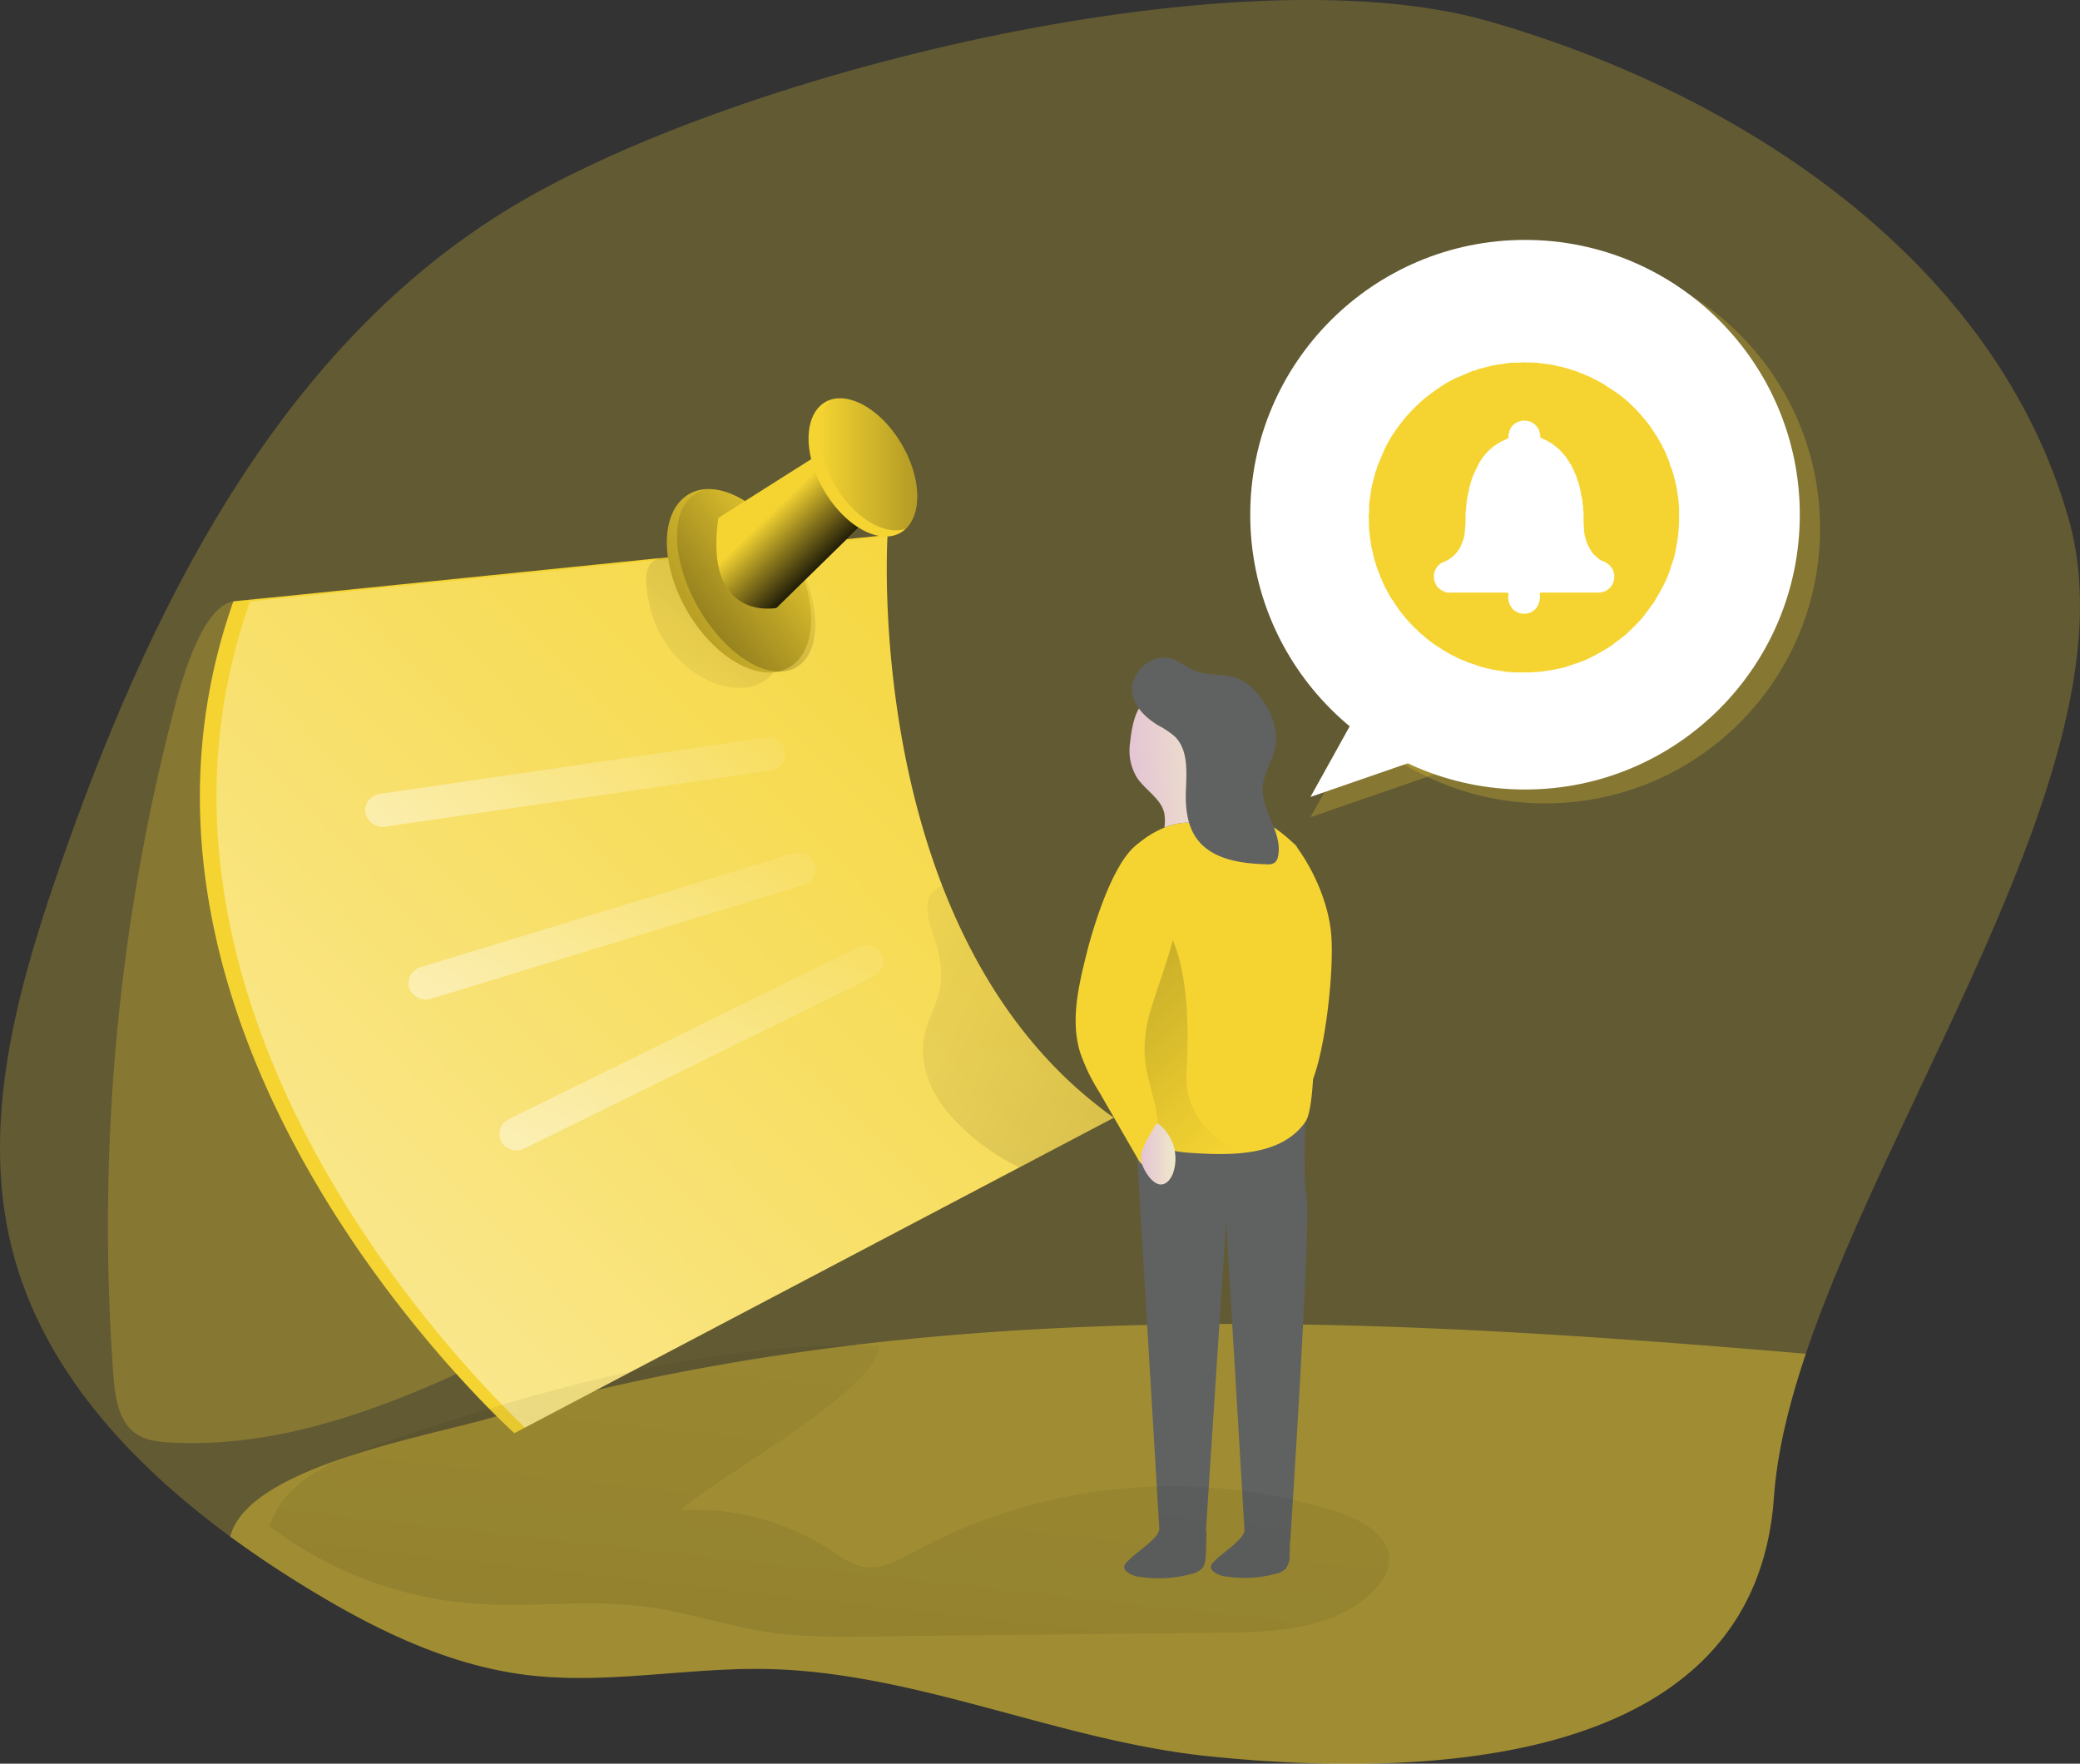 <svg id="Layer_1" data-name="Layer 1" xmlns="http://www.w3.org/2000/svg" xmlns:xlink="http://www.w3.org/1999/xlink" viewBox="0 0 564.02 478.2"><rect x="0" y="0" width="564.02" height="478.2" fill="#333333" stroke="none"/><defs><linearGradient id="linear-gradient" x1="294.38" y1="146.36" x2="-195.04" y2="626.44" gradientUnits="userSpaceOnUse"><stop offset="0" stop-color="#fff" stop-opacity="0"/><stop offset="0.23" stop-color="#fff" stop-opacity="0.23"/><stop offset="0.95" stop-color="#fff"/></linearGradient><linearGradient id="linear-gradient-2" x1="175.88" y1="216.89" x2="241.9" y2="113.37" gradientUnits="userSpaceOnUse"><stop offset="0" stop-color="#010101" stop-opacity="0"/><stop offset="0.95" stop-color="#010101"/></linearGradient><linearGradient id="linear-gradient-3" x1="225.45" y1="162.47" x2="70.75" y2="252.48" gradientTransform="translate(114.93 -78.09) rotate(30)" xlink:href="#linear-gradient-2"/><linearGradient id="linear-gradient-4" x1="218.69" y1="159.8" x2="89.67" y2="292.82" gradientTransform="translate(114.68 -78.77) rotate(30)" xlink:href="#linear-gradient-2"/><linearGradient id="linear-gradient-5" x1="211.3" y1="157.57" x2="227.63" y2="174.57" xlink:href="#linear-gradient-2"/><linearGradient id="linear-gradient-6" x1="309.36" y1="225.18" x2="333.27" y2="223.14" gradientUnits="userSpaceOnUse"><stop offset="0" stop-color="#e4c5d5"/><stop offset="0.42" stop-color="#e9d3cf"/><stop offset="1" stop-color="#efe8ca"/></linearGradient><linearGradient id="linear-gradient-7" x1="341.52" y1="325.9" x2="286.54" y2="264.08" xlink:href="#linear-gradient-2"/><linearGradient id="linear-gradient-8" x1="224.79" y1="143.83" x2="251.51" y2="143.83" xlink:href="#linear-gradient-2"/><linearGradient id="linear-gradient-9" x1="235.9" y1="199" x2="62.8" y2="368.81" gradientTransform="translate(-34.68 -10.61)" xlink:href="#linear-gradient"/><linearGradient id="linear-gradient-10" x1="269.39" y1="255.67" x2="96.29" y2="425.48" gradientTransform="translate(-58.17 -28.28)" xlink:href="#linear-gradient"/><linearGradient id="linear-gradient-11" x1="303.84" y1="317.12" x2="130.73" y2="486.92" gradientTransform="translate(-71.11 -56.72)" xlink:href="#linear-gradient"/><linearGradient id="linear-gradient-12" x1="312.21" y1="330.86" x2="321.55" y2="330.86" xlink:href="#linear-gradient-6"/><linearGradient id="linear-gradient-13" x1="212.19" y1="270.42" x2="430.22" y2="370.43" xlink:href="#linear-gradient-2"/><linearGradient id="linear-gradient-14" x1="242.95" y1="299.2" x2="178.94" y2="875.3" xlink:href="#linear-gradient-2"/></defs><title>Reminders Note</title><path d="M492.47,385c-4.65,13.82-7.81,26.89-8.66,39-5.16,73.31-94.6,76.16-153.29,70.12-40.63-4.19-79.14-22.88-120-23.66-21.66-.39-43.37,4.26-64.86,1.63-22.45-2.77-43.16-13.32-62.34-25.29-6.15-3.83-12.22-7.92-18.12-12.25C38.07,414.61,14.44,389.18,6.17,357-2.64,322.79,7.3,286.7,18.88,253.3,42.76,184.39,77.11,114.27,139,75.62c60.42-37.72,198.71-71.47,267.2-52C475.78,43.47,544.3,89.26,563.84,159,581.39,221.58,516.81,312.88,492.47,385Z" transform="translate(-2.8 -17.94)" fill="#f5d432" opacity="0.24" style="isolation:isolate"/><path d="M492.47,385c-4.65,13.82-7.81,26.89-8.66,39-5.16,73.31-94.6,76.16-153.29,70.12-40.63-4.19-79.14-22.88-120-23.66-21.66-.39-43.37,4.26-64.86,1.63-22.45-2.77-43.16-13.32-62.34-25.29-6.15-3.83-12.22-7.92-18.12-12.25a16.42,16.42,0,0,1,1.42-3.38c9.13-16.34,52.54-23.94,69.2-28.77,48.95-14.28,99.78-21.53,150.62-24.19C355.14,374.58,423.88,379.16,492.47,385Z" transform="translate(-2.8 -17.94)" fill="#f5d432" opacity="0.42" style="isolation:isolate"/><path d="M49.65,211.64A555.28,555.28,0,0,0,33.57,391.1c.43,5.83,1.41,12.46,6.29,15.69,2.63,1.73,5.91,2.1,9.06,2.27,36.26,2,70.64-14.65,103.13-30.88Q122,323.24,96.36,266c-8.36-18.7,12-64.62,4.41-83.64-1.83-4.57-27.6-2.38-34.69-1.35C56.76,182.35,50.76,207.34,49.65,211.64Z" transform="translate(-2.8 -17.94)" fill="#f5d432" opacity="0.24" style="isolation:isolate"/><path d="M304.8,321,145.16,405l-2.88,1.53S23.92,300.53,66.08,181l177.37-18a4.26,4.26,0,0,1,0,.46c-.39,7.57-4.47,106.22,57.12,154.35Q302.62,319.48,304.8,321Z" transform="translate(-2.8 -17.94)" fill="#f5d432"/><path d="M304.8,321l-25.58,13.46L145.16,405c-14-13.25-113.82-112.82-74.57-224l172.82-17.52c-.25,5.05-2.16,50.66,14.92,94.78,8.49,21.95,21.71,43.55,42.2,59.57Q302.62,319.48,304.8,321Z" transform="translate(-2.8 -17.94)" fill="url(#linear-gradient)"/><path d="M195,202.49a18.84,18.84,0,0,0,9.82,1.88,11.28,11.28,0,0,0,8.39-5,4.75,4.75,0,0,0,.8-3.08,6,6,0,0,0-.68-1.81c-4-7.77-9.81-14.41-15.87-20.69a18.63,18.63,0,0,0-5.62-4.43c-3.16-1.37-10.27-1.48-12.68,1.56-2.09,2.65-.79,8.64-.1,11.58C181,191.05,186.89,198.81,195,202.49Z" transform="translate(-2.8 -17.94)" opacity="0.26" fill="url(#linear-gradient-2)"/><ellipse cx="203.19" cy="175.42" rx="16.28" ry="27.13" transform="translate(-63.28 107.15) rotate(-30)" fill="#f5d432"/><ellipse cx="203.19" cy="175.42" rx="16.28" ry="27.13" transform="translate(-63.28 107.15) rotate(-30)" fill="url(#linear-gradient-3)"/><ellipse cx="204.32" cy="174.61" rx="14.89" ry="27.13" transform="matrix(0.87, -0.5, 0.5, 0.87, -62.73, 107.61)" fill="url(#linear-gradient-4)"/><path d="M197.58,158.37l28.1-17.78,13.19,17.2-25.52,25S193.56,186.75,197.58,158.37Z" transform="translate(-2.8 -17.94)" fill="#f5d432"/><path d="M197.58,158.37l28.1-17.78,13.19,17.2-25.52,25S193.56,186.75,197.58,158.37Z" transform="translate(-2.8 -17.94)" fill="url(#linear-gradient-5)"/><path d="M248.39,161.32a6.65,6.65,0,0,1-1.39,1.06c-5.86,3.38-15.17-1.81-20.82-11.58s-5.47-20.42.39-23.83a6.29,6.29,0,0,1,1.32-.61c5.86-2,14.28,3.13,19.5,12.19C252.54,147.46,252.86,157.13,248.39,161.32Z" transform="translate(-2.8 -17.94)" fill="#f5d432"/><path d="M363.82,271.77c.69,9.56-1.57,30.38-5.17,39.27-2.28,5.6-5.4,7.73-7.67,13.33-1.83-18.41-.7-45.08,2-63.38.65-4.41.16-9.56,1.19-13.73C359.22,254,363.21,263.3,363.82,271.77Z" transform="translate(-2.8 -17.94)" fill="#f5d432"/><path d="M310.45,320.05l6.79,113.62,12.39,1.82,5.65-86.27,5.13,86.07,12.27.39s5.71-86.93,4.44-93.3,0-26.67,0-26.67Z" transform="translate(-2.8 -17.94)" fill="#606161"/><path d="M356.8,322.06c-6.11,8.91-18.68,9.2-29.34,8.59-3.66-.21-7.5-.46-10.73-2.31-8.1-4.68-9.09-9.87-8.24-19.32-3-28.31-1.46-58.51,2.63-62.06a26,26,0,0,1,7.42-4.62,17.22,17.22,0,0,1,7.25-1.35,26.07,26.07,0,0,0,3.73-.17c5.33-.54,10.83-2.1,15.63-.15,3.34,1.35,6.14,3.84,8.84,6.29C358.26,250.76,361.6,315.06,356.8,322.06Z" transform="translate(-2.8 -17.94)" fill="#f5d432"/><path d="M329.52,240.82a26.07,26.07,0,0,1-3.73.17,17.22,17.22,0,0,0-7.25,1.35,13.16,13.16,0,0,0,0-3.76c-.78-4.05-5.11-6.32-7.42-9.77a14.2,14.2,0,0,1-1.88-9.52c.74-6.71,2.41-14.49,10.94-12.36,6.89,1.7,11.86,8.38,13,15.42C334.14,228.67,332.43,235.1,329.52,240.82Z" transform="translate(-2.8 -17.94)" fill="url(#linear-gradient-6)"/><path d="M310,206.78c1,3.47,3.89,6.06,7,7.92a22.86,22.86,0,0,1,4.34,2.91c4.08,4,3.08,10.62,3,16.33,0,4.05.66,8.28,3.08,11.53,4.15,5.55,11.94,6.63,18.86,6.81a3.35,3.35,0,0,0,2.15-.43,2.84,2.84,0,0,0,.93-1.74c1.36-6.37-4.63-12.33-4.15-18.83.28-3.67,2.6-6.88,3.35-10.49,1.1-5.23-1.26-10.67-4.73-14.73a14.19,14.19,0,0,0-5.18-4.09c-3.62-1.52-7.88-.67-11.55-2.06-2.14-.81-3.94-2.32-6.05-3.18C315.23,194.39,308.29,200.82,310,206.78Z" transform="translate(-2.8 -17.94)" fill="#606161"/><path d="M319.56,270.53s-5.78,12.3-15.26,19.5c0,0,.94,36.39,15.94,39.39,0,0,7.07,3.12,19.82.87,0,0-16.5-5-15.5-21.75C326.31,279.2,319.56,270.53,319.56,270.53Z" transform="translate(-2.8 -17.94)" opacity="0.26" fill="url(#linear-gradient-7)"/><path d="M308.34,441.53a2,2,0,0,0-.7,1.44,1.7,1.7,0,0,0,.57,1,6.87,6.87,0,0,0,3.86,1.53,33.84,33.84,0,0,0,13.66-.76,5.76,5.76,0,0,0,3-1.52c.94-1.08,1-2.64,1.07-4.07l.13-4.94a2.69,2.69,0,0,0-.13-1.13c-.37-.9-1.53-1.13-2.5-1.2a66.11,66.11,0,0,0-7-.13c-.83,0-1.9-.12-2.56.41s-.89,1.55-1.33,2.1C314.08,437.11,310.79,438.87,308.34,441.53Z" transform="translate(-2.8 -17.94)" fill="#606161"/><path d="M331.82,441.55a1.92,1.92,0,0,0-.67,1.39,1.6,1.6,0,0,0,.55,1,6.55,6.55,0,0,0,3.72,1.47,32.7,32.7,0,0,0,13.21-.73,5.54,5.54,0,0,0,2.87-1.47,6.07,6.07,0,0,0,1-3.92l.13-4.78a2.5,2.5,0,0,0-.13-1.09c-.36-.88-1.48-1.09-2.42-1.16a61.69,61.69,0,0,0-6.8-.13c-.8,0-1.83-.11-2.47.4s-.86,1.49-1.29,2C337.37,437.28,334.18,439,331.82,441.55Z" transform="translate(-2.8 -17.94)" fill="#606161"/><path d="M297.39,276.69c-2.15,8.66-4.29,17.82-1.77,26.38a50.44,50.44,0,0,0,5.14,10.77l10.62,18.39a3.9,3.9,0,0,0,1.08,1.36,2.72,2.72,0,0,0,3.57-1,7.5,7.5,0,0,0,.94-3.95c.66-14.27-5.83-18.81-3.17-32.85,1-5.47,7.1-20.73,7.68-26.27s2.5-16.33-1-20.65C308.86,234.57,299.12,269.73,297.39,276.69Z" transform="translate(-2.8 -17.94)" fill="#f5d432"/><g opacity="0.26"><path d="M248.39,161.32c-5.87,2-14.25-3.16-19.47-12.19s-5.47-18.54-1-22.77c5.86-2,14.28,3.13,19.5,12.19C252.54,147.46,252.86,157.13,248.39,161.32Z" transform="translate(-2.8 -17.94)" fill="url(#linear-gradient-8)"/></g><rect x="101.27" y="225.52" width="115.02" height="9" rx="4.5" transform="translate(-34.33 7.38) rotate(-8.3)" fill="url(#linear-gradient-9)"/><rect x="111.27" y="264.53" width="115.02" height="9" rx="4.5" transform="translate(-73.99 43.05) rotate(-16.97)" fill="url(#linear-gradient-10)"/><rect x="132.77" y="297.53" width="115.02" height="9" rx="4.5" transform="translate(-116.64 97.16) rotate(-26.21)" fill="url(#linear-gradient-11)"/><path d="M317.67,339.1c1.57-.07,2.66-1.59,3.21-3.06a12,12,0,0,0-3.7-13.18,1,1,0,0,0-.55-.26c-.34,0-.55.35-.7.65-1.34,2.7-4.26,6.51-3.63,9.65C312.72,335,315.23,339.21,317.67,339.1Z" transform="translate(-2.8 -17.94)" fill="url(#linear-gradient-12)"/><path d="M304.8,321l-25.58,13.46a59.2,59.2,0,0,1-18.69-14.07c-5.32-5.93-8.77-14.13-7-21.95.89-4.05,3.13-7.74,4-11.79,1.07-5,.08-10.16-1.59-15-1.46-4.23-3.09-9.73.42-12.5a4.49,4.49,0,0,1,2-1c8.49,21.95,21.71,43.55,42.2,59.57Q302.62,319.48,304.8,321Z" transform="translate(-2.8 -17.94)" opacity="0.26" fill="url(#linear-gradient-13)"/><polygon points="370.35 194.57 355.35 221.58 392.02 208.91 370.35 194.57" fill="#f5d432" opacity="0.24" style="isolation:isolate"/><circle cx="419.03" cy="143.32" r="74.51" fill="#f5d432" opacity="0.24" style="isolation:isolate"/><circle cx="413.53" cy="139.56" r="74.51" fill="#fff"/><path d="M455.48,143.26a12.89,12.89,0,0,0,.82,2.33.73.73,0,0,0,.17.58l.61,2.32a1.07,1.07,0,0,0,.2.78l.44,2.7a.74.74,0,0,0,.13.61l.25,2.89,0,.8,0,2.89v.8l-.27,3.48a2.19,2.19,0,0,0-.15,1l-.65,3.5-.35,1.36-1.41,4.27-.73,1.75a69.07,69.07,0,0,1-3.43,6.19l-3.06,4.08q-2.22,2.4-4.62,4.62l-4.08,3.06a64.42,64.42,0,0,1-6.19,3.43l-1.75.73-4.27,1.42-1.37.34-3.49.65a2.2,2.2,0,0,0-1,.16l-3.48.26-.8,0-2.9,0-.79,0-2.71-.23a1.15,1.15,0,0,0-.79-.15l-2.7-.45a1.07,1.07,0,0,0-.78-.19l-2.32-.61a.82.82,0,0,0-.58-.18,10.21,10.21,0,0,0-2.16-.74l-.78-.34-2.12-.88-.59-.3-1.7-.84-.83-.5-1.49-.86a2,2,0,0,0-.84-.54l-1.47-1c-.28-.2-.56-.4-.83-.61l-1.4-1.1a2,2,0,0,0-.74-.64l-1.42-1.29a.83.83,0,0,0-.48-.44l-1.45-1.51-.55-.61-1.16-1.35-.6-.77-1.16-1.56a2.21,2.21,0,0,0-.57-.81,6.58,6.58,0,0,0-1-1.52l-.36-.59-1.13-2.08-.24-.44-.81-1.74a1.33,1.33,0,0,0-.37-.78,10.25,10.25,0,0,0-.81-2.14l-.25-.8-.68-2.12a1.18,1.18,0,0,0-.22-.77,13.61,13.61,0,0,0-.56-2.53l-.11-.8-.33-2.3a2.45,2.45,0,0,0-.15-1.17l-.1-2.71a1.86,1.86,0,0,0-.06-1,19.92,19.92,0,0,0,.13-3.09l.07-1c.15-1,.31-2.08.46-3.13.08-.44.15-.88.23-1.33l1-3.88a4,4,0,0,0,.43-1.35c.72-1.69,1.43-3.38,2.15-5.06l1.14-2.14a45.21,45.21,0,0,1,9.61-11.34,61.37,61.37,0,0,1,5.92-4.19l2.13-1.14,5.06-2.15a3.61,3.61,0,0,0,1.36-.43l3.88-1,1.33-.22,3.13-.47,1-.07a20,20,0,0,0,3.09-.13,1.85,1.85,0,0,0,1,.06l2.9.1a1.66,1.66,0,0,0,1,.15l2.3.33,1,.17a13.58,13.58,0,0,0,2.36.5,1.16,1.16,0,0,0,.77.22l2.11.68.81.25a11,11,0,0,0,2.13.81,1.45,1.45,0,0,0,.79.37l1.73.8c.1.18.28.2.45.25l2.08,1.13.59.36a7.17,7.17,0,0,0,1.52,1l.81.57L442,125l.77.6,1.35,1.16.61.55,1.51,1.45.44.48,1.3,1.42a1.88,1.88,0,0,0,.63.74l1.11,1.4.6.82,1.12,1.65a1.43,1.43,0,0,0,.44.67l.86,1.49.5.83.84,1.7.31.6.87,2.12Zm-43.45-8a1.75,1.75,0,0,0-.16,1.17c0,.42-.38.43-.61.61a14.72,14.72,0,0,0-8.17,8.13,17.08,17.08,0,0,0-1.68,4.45,3.72,3.72,0,0,0-.29,1.36,16,16,0,0,0-.65,3.7,1.92,1.92,0,0,0-.07,1,13.43,13.43,0,0,0-.19,3.1v1l-.27,3.11-.32,1.36c-.1.23-.2.47-.29.71a8.6,8.6,0,0,1-5.08,5.36,4.19,4.19,0,0,0-2.57,4.61,1.6,1.6,0,0,0,.32,1,2.94,2.94,0,0,0,1.36,1.78.8.8,0,0,0,.59.38,3.57,3.57,0,0,0,2.53.51h12.45l2.9.05,0,.57a4.14,4.14,0,0,0,.36,2.52.79.79,0,0,0,.31.6,3.14,3.14,0,0,0,1.81,1.58,1.26,1.26,0,0,0,.79.31,4.2,4.2,0,0,0,4.53-1.78,5.34,5.34,0,0,0,.68-3.62l.23-.23h15.55a4.23,4.23,0,0,0,4.43-4.43,1,1,0,0,0-.13-.8,2.9,2.9,0,0,0-1-1.93A.78.78,0,0,0,439,171a5.81,5.81,0,0,0-2.06-1.11l-.59-.39L435,168.29l-.61-.74-1-1.76-.28-.62-.61-2.13-.15-1-.14-2.69,0-1a16.36,16.36,0,0,0-.15-2.71,1.64,1.64,0,0,0-.14-1,8.11,8.11,0,0,0-.38-2.54l-.13-.79a10.08,10.08,0,0,0-.52-2.1,2,2,0,0,0-.34-1,6.25,6.25,0,0,0-.8-2.13,1.37,1.37,0,0,0-.36-.81,5.57,5.57,0,0,0-.93-1.75,1.45,1.45,0,0,0-.46-.73,5.61,5.61,0,0,0-1.16-1.57,1.48,1.48,0,0,0-.56-.63,5,5,0,0,0-1.36-1.32.86.86,0,0,0-.53-.42,5,5,0,0,0-1.75-1.16,2.29,2.29,0,0,0-1-.53c-.35-.39-1.21-.16-1.2-1a.94.94,0,0,0-.13-.78,2.87,2.87,0,0,0-1-1.95,1.76,1.76,0,0,0-.81-.72,3.08,3.08,0,0,0-2.12-.67,2,2,0,0,0-1.37.13A3.86,3.86,0,0,0,412,135.28Z" transform="translate(-2.8 -17.94)" fill="#f5d432"/><polygon points="370.35 189.07 355.35 216.08 392.02 203.41 370.35 189.07" fill="#fff"/><path d="M187.42,427.36a67.81,67.81,0,0,1,40.51,10.83c2.94,1.91,5.87,4.11,9.33,4.63,4.77.71,9.32-1.91,13.54-4.23A146.81,146.81,0,0,1,366,428.07c6.5,2.14,14,6.52,13.51,13.34-.22,2.88-1.94,5.44-3.93,7.53-10.22,10.71-26.74,11.57-41.54,11.72l-96,1c-8.74.09-17.52.18-26.17-1.05-11.42-1.62-22.43-5.51-33.86-7-15.51-2.06-31.29.3-46.89-.87A104.72,104.72,0,0,1,75.9,431.79c3.56-11.71,16.38-17.58,27.95-21.6,42-14.62,92.55-29.25,137.44-27.27C240,395.48,198.05,417.75,187.42,427.36Z" transform="translate(-2.8 -17.94)" opacity="0.26" fill="url(#linear-gradient-14)"/></svg>
